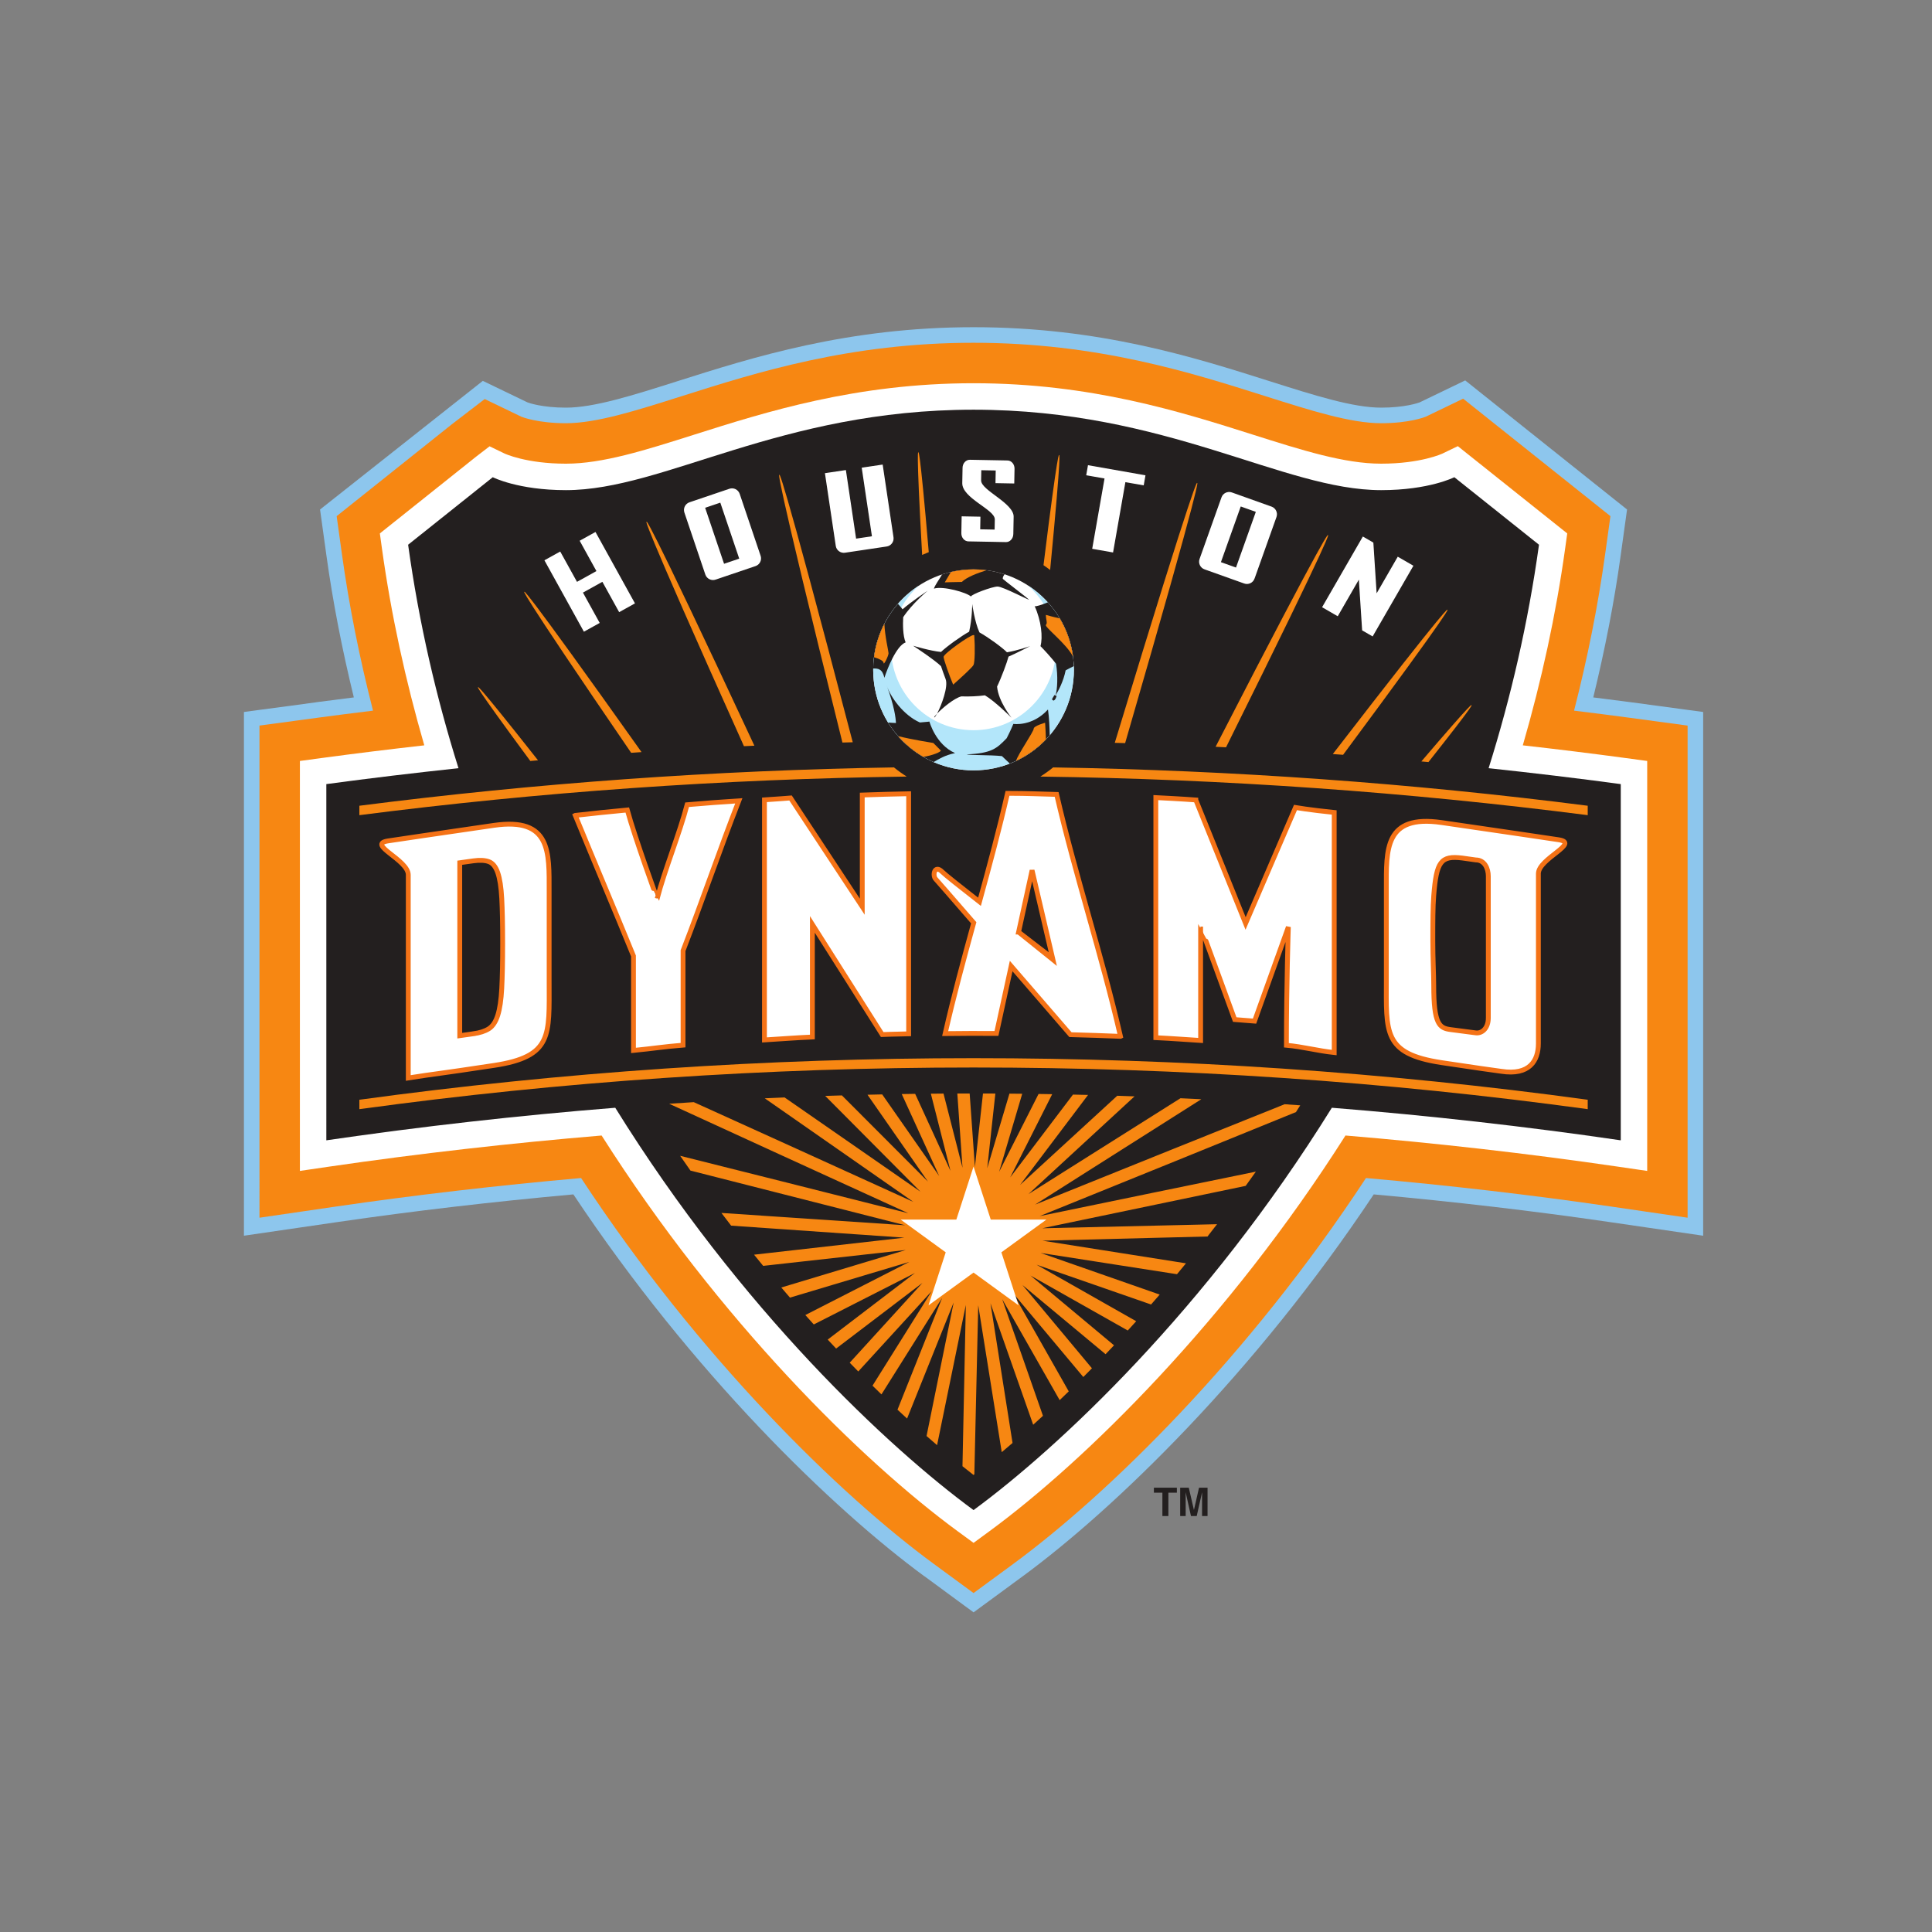 <?xml version="1.0" encoding="UTF-8" standalone="no"?>
<svg width="512px" height="512px" viewBox="0 0 512 512" version="1.1" xmlns="http://www.w3.org/2000/svg" xmlns:xlink="http://www.w3.org/1999/xlink" xmlns:sketch="http://www.bohemiancoding.com/sketch/ns">
    <rect x="0" y="0" width="512" height="512" fill="#808080" stroke="none"/>
    <!-- Generator: Sketch 3.3.1 (12002) - http://www.bohemiancoding.com/sketch -->
    <title>houston-dynamo</title>
    <desc>Created with Sketch.</desc>
    <defs></defs>
    <g id="MLS" stroke="none" stroke-width="1" fill="none" fill-rule="evenodd" sketch:type="MSPage">
        <g id="houston-dynamo" sketch:type="MSArtboardGroup">
            <g sketch:type="MSLayerGroup" transform="translate(64, 86)">
                <path d="M115.41,15.058 L115.405,15.06 C103.613,18.801 93.429,22.031 85.98,22.031 C79.692,22.031 76.17,20.781 75.784,20.636 L63.953,14.933 L20.817,49.023 L22.526,61.363 C24.213,73.539 26.671,86.125 29.769,98.823 L19.562,100.13 L19.843,100.11 C19.196,100.179 16.692,100.517 4.215,102.201 L0.646,102.684 L0.647,241.477 L25.635,237.828 C45.571,234.917 66.534,232.47 87.952,230.526 C119.446,277.894 156.593,313.853 181.098,331.824 L180.881,331.638 C181.427,332.065 183.331,333.462 191.568,339.503 L194.003,341.288 L206.906,331.825 C231.408,313.857 268.555,277.898 300.052,230.527 C321.482,232.472 342.443,234.918 362.368,237.829 C362.371,237.831 387.355,241.478 387.355,241.478 L387.357,102.684 L368.439,100.13 C368.439,100.13 362.576,99.38 358.232,98.823 C361.329,86.125 363.788,73.539 365.474,61.363 L367.186,49.023 L324.295,14.812 L312.219,20.636 C311.815,20.787 308.296,22.031 302.021,22.031 C294.571,22.031 284.385,18.8 272.591,15.058 C252.446,8.666 227.377,0.712 194,0.712 C160.624,0.712 135.554,8.666 115.41,15.058" id="Fill-1" fill="#8DC6ED" sketch:type="MSShapeGroup"></path>
                <path d="M116.655,18.989 L116.654,18.989 C104.534,22.834 94.069,26.156 85.98,26.156 C78.515,26.156 74.423,24.539 74.156,24.43 C73.487,24.106 64.451,19.751 64.451,19.751 L55.626,26.533 L25.219,50.784 L26.606,60.795 C28.495,74.435 31.277,88.357 34.854,102.329 C29.815,102.945 24.871,103.573 20.112,104.216 L4.764,106.288 L4.766,236.707 L25.038,233.746 C46.18,230.658 68.007,228.14 89.994,226.187 C121.343,273.929 158.549,310.177 183.53,328.497 L193.999,336.173 L204.466,328.497 C229.446,310.179 266.651,273.932 298.002,226.187 C319.983,228.14 341.813,230.658 362.959,233.747 L383.232,236.708 L383.233,106.29 L367.887,104.217 C363.128,103.574 358.182,102.947 353.143,102.33 C356.72,88.359 359.503,74.435 361.39,60.796 L362.78,50.785 L323.747,19.653 C323.747,19.653 314.194,24.26 313.84,24.432 C313.566,24.543 309.474,26.157 302.017,26.157 C293.929,26.157 283.462,22.837 271.343,18.991 C251.469,12.685 226.738,4.838 193.997,4.838 C161.258,4.838 136.526,12.685 116.653,18.991" id="Fill-2" fill="#F78712" sketch:type="MSShapeGroup"></path>
                <path d="M119.891,29.213 C106.923,33.328 95.725,36.881 85.98,36.881 C75.415,36.881 69.761,34.213 69.705,34.187 L65.742,32.277 L62.223,34.98 L36.667,55.364 L37.214,59.322 C39.638,76.808 43.459,94.317 48.441,111.523 C39.179,112.57 30.158,113.681 21.542,114.845 L15.475,115.664 L15.476,224.304 L23.491,223.132 C47.183,219.674 71.362,216.933 95.435,214.923 C126.594,263.992 164.423,301.19 189.861,319.845 L194,322.88 L198.138,319.845 C223.574,301.194 261.405,263.994 292.564,214.923 C316.64,216.933 340.819,219.675 364.507,223.136 L372.523,224.306 L372.524,115.664 L366.456,114.845 C357.84,113.681 348.82,112.568 339.558,111.523 C344.54,94.315 348.361,76.807 350.784,59.322 L351.333,55.364 L322.336,32.236 L318.297,34.186 C318.241,34.212 312.586,36.879 302.021,36.879 C292.275,36.879 281.078,33.326 268.111,29.212 C248.943,23.13 225.085,15.56 194.001,15.56 C162.919,15.56 139.061,23.13 119.892,29.212" id="Fill-3" fill="#FFFFFF" sketch:type="MSShapeGroup"></path>
                <path d="M194,314.188 C216.223,297.892 255.652,261.233 288.952,207.567 C314.716,209.624 340.248,212.505 365.519,216.196 L365.519,121.795 C353.897,120.225 342.219,118.833 330.5,117.581 C336.357,98.928 340.964,79.17 343.848,58.359 L321.414,40.467 C321.414,40.467 314.73,43.893 302.021,43.893 C275.985,43.893 245.36,22.575 194.001,22.575 C142.641,22.575 112.017,43.893 85.981,43.893 C73.273,43.893 66.589,40.467 66.589,40.467 L44.155,58.359 C47.038,79.17 51.643,98.928 57.504,117.581 C45.783,118.833 34.104,120.225 22.482,121.795 L22.483,216.196 C47.754,212.506 73.287,209.625 99.05,207.568 C132.351,261.235 171.78,297.894 194.003,314.19" id="Fill-4" fill="#231F1F" sketch:type="MSShapeGroup"></path>
                <path d="M280.582,206.928 C279.203,206.827 277.825,206.725 276.444,206.63 C257.734,214.126 235.878,222.914 210.309,233.231 C226.597,222.923 241.219,213.653 254.359,205.307 C252.52,205.214 250.68,205.128 248.838,205.044 C236.672,212.705 223.284,221.144 208.553,230.449 C218.643,221.162 227.985,212.555 236.665,204.548 C235.137,204.494 233.61,204.437 232.081,204.388 C224.065,211.737 215.501,219.596 206.331,228.02 C212.687,219.613 218.681,211.675 224.345,204.168 C223.014,204.134 221.682,204.108 220.348,204.078 C215.085,211.018 209.546,218.326 203.71,226.032 C207.598,218.333 211.304,210.988 214.844,203.969 C213.637,203.947 212.433,203.929 211.228,203.911 C207.889,210.494 204.41,217.365 200.776,224.546 C202.903,217.37 204.941,210.481 206.901,203.857 C205.771,203.844 204.642,203.833 203.512,203.824 C201.622,210.17 199.663,216.754 197.623,223.605 C198.371,216.756 199.089,210.164 199.78,203.801 L196.499,203.791 C195.807,210.043 195.096,216.517 194.356,223.238 C193.879,216.517 193.419,210.041 192.97,203.786 L189.701,203.796 C190.141,210.118 190.597,216.669 191.073,223.471 C189.334,216.665 187.658,210.122 186.041,203.809 L182.686,203.841 C184.35,210.393 186.081,217.2 187.885,224.285 C184.636,217.196 181.518,210.4 178.528,203.881 L174.973,203.938 C178.132,210.86 181.434,218.09 184.894,225.658 C179.609,218.084 174.579,210.882 169.789,204.029 C168.49,204.055 167.192,204.085 165.894,204.116 C170.949,211.388 176.281,219.05 181.913,227.134 C173.838,219.037 166.252,211.437 159.115,204.294 C157.64,204.337 156.165,204.38 154.693,204.428 C162.529,212.317 170.929,220.764 179.943,229.82 C166.876,220.744 154.905,212.44 143.922,204.832 C142.17,204.906 140.42,204.982 138.669,205.063 C150.547,213.356 163.632,222.477 178.068,232.523 C155.968,222.459 136.687,213.702 119.856,206.081 C117.68,206.217 115.507,206.359 113.335,206.507 C131.327,214.773 152.282,224.369 176.702,235.517 C153.836,229.739 133.803,224.698 116.248,220.301 C117.155,221.617 118.067,222.922 118.981,224.218 C135.666,228.486 154.539,233.292 175.893,238.708 C158.024,237.498 141.847,236.414 127.185,235.443 C128.04,236.575 128.898,237.696 129.758,238.81 C143.672,239.786 158.928,240.844 175.669,241.993 C161.326,243.609 148.079,245.111 135.834,246.505 C136.639,247.502 137.445,248.488 138.252,249.469 C149.925,248.177 162.492,246.779 176.036,245.266 C164.298,248.795 153.322,252.1 143.051,255.202 C143.818,256.101 144.585,256.999 145.352,257.883 C155.237,254.931 165.761,251.783 176.983,248.418 C167.245,253.388 158.068,258.077 149.421,262.5 C150.169,263.337 150.917,264.17 151.662,264.992 C160.094,260.707 169.02,256.167 178.475,251.352 C170.332,257.563 162.638,263.437 155.353,269.004 C156.097,269.803 156.841,270.598 157.582,271.38 C164.802,265.893 172.419,260.099 180.469,253.97 C173.682,261.411 167.264,268.455 161.181,275.132 C161.94,275.914 162.698,276.69 163.452,277.452 C169.586,270.75 176.058,263.676 182.895,256.192 C177.369,265.007 172.155,273.334 167.224,281.217 C168.018,281.998 168.808,282.767 169.596,283.53 C174.655,275.488 180.009,266.972 185.679,257.942 C181.485,268.431 177.548,278.294 173.846,287.579 C174.697,288.376 175.544,289.16 176.384,289.931 C180.247,280.321 184.355,270.084 188.733,259.164 C186.16,271.801 183.769,283.577 181.545,294.563 C182.484,295.387 183.414,296.194 184.335,296.982 C186.698,285.502 189.232,273.143 191.956,259.826 C191.624,275.295 191.329,289.505 191.066,302.562 C192.056,303.355 193.037,304.134 193.997,304.878 L194.213,304.707 C194.536,291.085 194.879,276.193 195.241,259.897 C197.471,273.894 199.544,286.849 201.47,298.838 C202.414,298.046 203.371,297.23 204.335,296.399 C202.532,284.945 200.59,272.633 198.488,259.379 C202.508,270.827 206.272,281.538 209.804,291.571 C210.662,290.796 211.526,290.008 212.395,289.206 C209.02,279.538 205.427,269.251 201.591,258.29 C206.966,267.742 212.037,276.651 216.822,285.05 C217.619,284.288 218.422,283.512 219.226,282.728 C214.582,274.528 209.664,265.853 204.45,256.664 C211.006,264.5 217.207,271.908 223.085,278.921 C223.845,278.157 224.608,277.389 225.375,276.61 C219.573,269.65 213.448,262.308 206.968,254.55 C214.712,260.999 222.039,267.097 228.988,272.875 C229.733,272.096 230.478,271.316 231.227,270.521 C224.245,264.685 216.873,258.527 209.077,252.022 C218.163,257.161 226.747,262.012 234.868,266.596 C235.613,265.783 236.356,264.967 237.104,264.139 C228.808,259.427 220.018,254.439 210.696,249.155 C221.442,252.897 231.541,256.407 241.043,259.704 C241.805,258.836 242.568,257.964 243.331,257.078 C233.482,253.628 222.983,249.959 211.775,246.045 C224.691,248.065 236.71,249.937 247.913,251.678 C248.707,250.726 249.502,249.763 250.295,248.794 C238.567,246.937 225.922,244.94 212.284,242.794 C228.141,242.402 242.674,242.031 255.998,241.684 C256.842,240.607 257.686,239.523 258.528,238.428 C244.497,238.743 229.1,239.099 212.201,239.502 C232.261,235.339 250.154,231.609 266.116,228.268 C267.02,227.021 267.919,225.765 268.814,224.498 C252.003,227.937 233.006,231.842 211.536,236.279 C237.943,225.595 260.379,216.485 279.446,208.712 L280.577,206.923" id="Fill-5" fill="#F78712" sketch:type="MSShapeGroup"></path>
                <path d="M194,223.156 L198.558,237.201 L213.311,237.201 L201.375,245.88 L205.933,259.928 L193.999,251.247 L182.065,259.928 L186.623,245.88 L174.689,237.201 L189.441,237.201 L193.999,223.156 L194,223.156" id="Fill-6" fill="#FFFFFF" sketch:type="MSShapeGroup"></path>
                <path d="M314.553,115.96 C327.788,99.251 325.914,100.938 325.914,100.938 C325.914,100.938 327.249,98.699 312.675,115.788 L314.553,115.96" id="Fill-7" fill="#F78712" sketch:type="MSShapeGroup"></path>
                <path d="M291.935,114.031 C322.666,72.605 319.533,75.663 319.533,75.663 C319.533,75.663 321.662,71.739 289.21,113.831 L291.935,114.031" id="Fill-8" fill="#F78712" sketch:type="MSShapeGroup"></path>
                <path d="M260.913,112.046 C290.905,51.642 287.896,55.875 287.896,55.875 C287.896,55.875 289.537,50.887 258.145,111.904 L260.913,112.044" id="Fill-9" fill="#F78712" sketch:type="MSShapeGroup"></path>
                <path d="M234.172,110.934 C255.635,36.95 253.238,42.066 253.238,42.066 C253.238,42.066 254.024,36.43 231.427,110.857 L234.172,110.934" id="Fill-10" fill="#F78712" sketch:type="MSShapeGroup"></path>
                <path d="M161.988,110.707 C141.976,34.195 142.549,39.913 142.549,39.913 C142.549,39.913 140.322,34.644 159.251,110.781 L161.988,110.707" id="Fill-11" fill="#F78712" sketch:type="MSShapeGroup"></path>
                <path d="M135.919,111.617 C105.9,47.202 107.379,52.363 107.379,52.363 C107.379,52.363 104.469,47.914 133.154,111.749 L135.919,111.617" id="Fill-12" fill="#F78712" sketch:type="MSShapeGroup"></path>
                <path d="M106.013,113.314 C72.93,66.713 75,70.906 75,70.906 C75,70.906 71.837,67.571 103.266,113.504 L106.013,113.314" id="Fill-13" fill="#F78712" sketch:type="MSShapeGroup"></path>
                <path d="M78.578,115.489 C61.304,93.569 62.737,96.181 62.737,96.181 C62.737,96.181 60.652,94.165 76.544,115.676 L78.58,115.489" id="Fill-14" fill="#F78712" sketch:type="MSShapeGroup"></path>
                <path d="M182.131,60.33 C179.621,30.883 179.375,33.952 179.375,33.952 C179.375,33.952 178.69,30.908 180.376,61.058 C180.952,60.8 181.538,60.556 182.131,60.329" id="Fill-15" fill="#F78712" sketch:type="MSShapeGroup"></path>
                <path d="M214.298,65.052 C217.529,31.445 216.67,34.68 216.67,34.68 C216.67,34.68 216.535,31.403 212.539,63.781 C213.142,64.185 213.725,64.612 214.298,65.054" id="Fill-16" fill="#F78712" sketch:type="MSShapeGroup"></path>
                <path d="M268.602,49.745 L264.906,48.426 L259.761,62.879 L263.455,64.199 L268.602,49.745 L268.602,49.745 Z M268.618,67.384 C268.19,68.587 266.868,69.216 265.668,68.786 L255.147,65.03 C253.944,64.602 253.319,63.278 253.747,62.075 L259.557,45.756 C259.987,44.552 261.308,43.924 262.51,44.354 L273.03,48.108 C274.232,48.537 274.86,49.861 274.432,51.064 L268.621,67.383 L268.618,67.384 L268.618,67.384 Z" id="Fill-17" fill="#FFFFFF" sketch:type="MSShapeGroup"></path>
                <path d="M268.602,49.745 L264.906,48.426 L259.761,62.879 L263.455,64.199 L268.602,49.745 L268.602,49.745 Z M268.618,67.384 C268.19,68.587 266.868,69.216 265.668,68.786 L255.147,65.03 C253.944,64.602 253.319,63.278 253.747,62.075 L259.557,45.756 C259.987,44.552 261.308,43.924 262.51,44.354 L273.03,48.108 C274.232,48.537 274.86,49.861 274.432,51.064 L268.621,67.383 L268.618,67.384 L268.618,67.384 Z" id="Stroke-18" stroke="#231F1F" stroke-width="0.319" sketch:type="MSShapeGroup"></path>
                <path d="M126.788,47.41 L123.072,48.669 L127.983,63.204 L131.7,61.946 L126.788,47.41 L126.788,47.41 Z M137.723,61.24 C138.132,62.449 137.485,63.763 136.274,64.172 L125.697,67.755 C124.487,68.164 123.176,67.516 122.768,66.305 L117.222,49.892 C116.812,48.681 117.461,47.369 118.67,46.96 L129.249,43.377 C130.458,42.968 131.769,43.617 132.178,44.828 L137.722,61.24 L137.723,61.24 L137.723,61.24 Z" id="Fill-19" fill="#FFFFFF" sketch:type="MSShapeGroup"></path>
                <path d="M126.788,47.41 L123.072,48.669 L127.983,63.204 L131.7,61.946 L126.788,47.41 L126.788,47.41 Z M137.723,61.24 C138.132,62.449 137.485,63.763 136.274,64.172 L125.697,67.755 C124.487,68.164 123.176,67.516 122.768,66.305 L117.222,49.892 C116.812,48.681 117.461,47.369 118.67,46.96 L129.249,43.377 C130.458,42.968 131.769,43.617 132.178,44.828 L137.722,61.24 L137.723,61.24 L137.723,61.24 Z" id="Stroke-20" stroke="#231F1F" stroke-width="0.319" sketch:type="MSShapeGroup"></path>
                <path d="M164.182,37.808 L166.89,55.982 L163.009,56.562 L160.302,38.387 L154.433,39.263 L157.328,58.687 C157.516,59.951 158.692,60.822 159.954,60.635 L171,58.985 C172.263,58.797 173.133,57.619 172.945,56.356 L170.051,36.932 L164.183,37.808 L164.182,37.808" id="Fill-21" fill="#FFFFFF" sketch:type="MSShapeGroup"></path>
                <path d="M164.182,37.808 L166.89,55.982 L163.009,56.562 L160.302,38.387 L154.433,39.263 L157.328,58.687 C157.516,59.951 158.692,60.822 159.954,60.635 L171,58.985 C172.263,58.797 173.133,57.619 172.945,56.356 L170.051,36.932 L164.183,37.808 L164.182,37.808 L164.182,37.808 Z" id="Stroke-22" stroke="#231F1F" stroke-width="0.319" sketch:type="MSShapeGroup"></path>
                <path d="M239.745,39.828 L224.196,37.095 L223.674,40.079 L228.527,40.932 L225.259,59.567 L231.102,60.595 L234.37,41.959 L239.225,42.813 L239.748,39.828 L239.745,39.828" id="Fill-23" fill="#FFFFFF" sketch:type="MSShapeGroup"></path>
                <path d="M239.745,39.828 L224.196,37.095 L223.674,40.079 L228.527,40.932 L225.259,59.567 L231.102,60.595 L234.37,41.959 L239.225,42.813 L239.748,39.828 L239.745,39.828 L239.745,39.828 Z" id="Stroke-24" stroke="#231F1F" stroke-width="0.319" sketch:type="MSShapeGroup"></path>
                <path d="M306.36,61.312 L300.947,70.7 L300.108,57.697 L297.111,55.965 L286.148,74.977 L290.573,77.535 L295.986,68.147 L296.826,81.148 L299.822,82.88 L310.787,63.869 L306.36,61.311 L306.36,61.312" id="Fill-25" fill="#FFFFFF" sketch:type="MSShapeGroup"></path>
                <path d="M306.36,61.312 L300.947,70.7 L300.108,57.697 L297.111,55.965 L286.148,74.977 L290.573,77.535 L295.986,68.147 L296.826,81.148 L299.822,82.88 L310.787,63.869 L306.36,61.311 L306.36,61.312 L306.36,61.312 Z" id="Stroke-26" stroke="#231F1F" stroke-width="0.319" sketch:type="MSShapeGroup"></path>
                <path d="M89.401,57.24 L93.844,65.279 L88.972,67.979 L84.527,59.942 L80.057,62.42 L90.677,81.624 L95.148,79.147 L90.703,71.109 L95.576,68.408 L100.02,76.445 L104.491,73.968 L93.872,54.761 L89.401,57.239 L89.401,57.24" id="Fill-27" fill="#FFFFFF" sketch:type="MSShapeGroup"></path>
                <path d="M89.401,57.24 L93.844,65.279 L88.972,67.979 L84.527,59.942 L80.057,62.42 L90.677,81.624 L95.148,79.147 L90.703,71.109 L95.576,68.408 L100.02,76.445 L104.491,73.968 L93.872,54.761 L89.401,57.239 L89.401,57.24 L89.401,57.24 Z" id="Stroke-28" stroke="#231F1F" stroke-width="0.319" sketch:type="MSShapeGroup"></path>
                <path d="M196.166,41.298 L196.211,38.776 L199.713,38.841 L199.65,42.19 L204.945,42.289 L205.021,38.223 C205.044,36.945 204.143,35.892 203,35.871 L193.033,35.685 C191.895,35.664 190.951,36.682 190.928,37.959 L190.852,42.023 C190.776,46.127 199.52,49.14 199.475,51.661 L199.427,54.183 L195.926,54.117 L195.986,50.771 L190.691,50.671 L190.606,55.283 C190.581,56.559 191.486,57.612 192.625,57.634 L202.594,57.82 C203.734,57.842 204.676,56.822 204.699,55.546 L204.785,50.935 C204.855,47.218 196.118,43.82 196.166,41.298" id="Fill-29" fill="#FFFFFF" sketch:type="MSShapeGroup"></path>
                <path d="M196.166,41.298 L196.211,38.776 L199.713,38.841 L199.65,42.19 L204.945,42.289 L205.021,38.223 C205.044,36.945 204.143,35.892 203,35.871 L193.033,35.685 C191.895,35.664 190.951,36.682 190.928,37.959 L190.852,42.023 C190.776,46.127 199.52,49.14 199.475,51.661 L199.427,54.183 L195.926,54.117 L195.986,50.771 L190.691,50.671 L190.606,55.283 C190.581,56.559 191.486,57.612 192.625,57.634 L202.594,57.82 C203.734,57.842 204.676,56.822 204.699,55.546 L204.785,50.935 C204.855,47.218 196.118,43.82 196.166,41.298 L196.166,41.298 Z" id="Stroke-30" stroke="#231F1F" stroke-width="0.319" sketch:type="MSShapeGroup"></path>
                <path d="M303.392,149.498 C303.392,139.133 302.867,129.795 318.018,131.982 C333.17,134.171 346.502,136.165 349.012,136.538 C354.907,137.417 343.687,141.508 343.687,145.529 L343.687,190.537 C343.687,195.11 341.315,199.069 333.85,197.907 C330.861,197.493 327.252,197.007 318.019,195.606 C302.469,193.245 303.394,187.616 303.394,173.468 L303.394,149.497 L303.392,149.498 L303.392,149.498 Z M330.42,183.765 L330.42,146.207 C330.42,144.183 329.455,141.889 327.083,141.889 L323.519,141.389 C317.8,140.681 316.667,142.33 315.952,151.365 C315.716,154.353 315.711,158.32 315.711,163.253 C315.712,168.187 315.952,172.168 315.952,175.206 C315.952,185.434 317.448,186.461 320.413,186.851 C323.381,187.24 327.081,187.718 327.081,187.718 C328.667,187.941 330.419,186.581 330.419,183.766 L330.42,183.765 Z M81.528,174.215 C81.528,188.365 82.455,193.991 66.902,196.352 C51.351,198.715 51.754,198.477 44.195,199.676 L44.195,145.837 C44.195,141.815 32.976,137.724 38.87,136.846 C41.381,136.472 51.751,134.92 66.901,132.73 C82.052,130.541 81.526,139.879 81.526,150.245 L81.526,174.215 L81.528,174.215 L81.528,174.215 Z M61.405,187.963 C63.137,187.724 64.516,187.282 65.546,186.63 C66.575,185.977 67.362,184.792 67.908,183.077 C68.454,181.361 68.807,178.985 68.969,175.952 C69.127,172.918 69.21,168.933 69.21,164 C69.21,159.067 69.128,155.104 68.969,152.113 C68.807,149.121 68.453,146.837 67.908,145.265 C67.362,143.693 66.575,142.719 65.546,142.344 C64.516,141.969 63.136,141.898 61.405,142.138 C60.216,142.302 59.028,142.468 57.839,142.637 L57.839,188.467 C59.028,188.299 60.215,188.131 61.405,187.967 L61.405,187.963 Z M205.933,161.014 L209.508,144.635 L214.951,167.948 C214.949,167.947 210.965,164.894 205.934,161.014 L205.933,161.014 Z M232.937,188.645 C228.019,167.238 220.937,145.869 216.018,124.537 C209.403,124.372 209.612,124.274 202.997,124.244 C200.813,133.819 198.218,143.4 195.579,152.988 C190.618,149.117 186.45,145.811 185.691,145.051 C183.627,142.984 183.041,146.049 183.97,146.979 C184.287,147.297 188.562,152.216 194.049,158.55 C191.359,168.332 188.702,178.121 186.475,187.917 C191.988,187.856 194.557,187.844 200.07,187.881 L203.969,170.017 C212.126,179.453 219.678,188.201 219.678,188.201 C224.099,188.318 228.517,188.467 232.935,188.646 L232.937,188.645 Z M252.9,126.007 L266.096,158.731 L279.314,128.005 C279.314,128.005 282.883,128.627 289.579,129.319 L289.579,192.942 C285.189,192.488 281.306,191.4 276.911,191.005 C276.911,175.205 277.426,159.657 277.426,159.657 L268.468,184.612 L263.212,184.199 C263.212,184.199 254.224,159.557 254.175,159.554 L254.175,189.739 C249.771,189.464 246.71,189.218 242.307,189.002 L242.307,125.378 C249.023,125.706 252.903,126.004 252.903,126.004 L252.9,126.007 Z M145.504,125.474 L164.506,154.283 L164.506,124.696 C169.428,124.543 171.876,124.429 176.802,124.35 L176.802,187.975 C173.64,188.024 169.792,188.168 169.792,188.168 L151.288,158.978 L151.288,188.82 C146.366,189.04 143.508,189.299 138.589,189.596 L138.589,125.972 C141.58,125.793 145.504,125.474 145.504,125.474 L145.504,125.474 Z M88.458,130.09 C94.114,129.448 96.571,129.201 102.236,128.66 C104.212,135.868 110.107,152.135 110.162,152.129 C112.14,144.558 116.113,134.824 118.093,127.264 C123.847,126.788 126.032,126.602 131.791,126.229 C126.654,139.422 122.149,152.657 117.016,165.935 L117.016,190.974 C111.761,191.4 109.13,191.867 103.88,192.38 L103.88,167.34 C98.836,154.971 93.494,142.38 88.456,130.092 L88.458,130.09 Z" id="Fill-31" fill="#FFFFFF" sketch:type="MSShapeGroup"></path>
                <path d="M303.392,149.498 C303.392,139.133 302.867,129.795 318.018,131.982 C333.17,134.171 346.502,136.165 349.012,136.538 C354.907,137.417 343.687,141.508 343.687,145.529 L343.687,190.537 C343.687,195.11 341.315,199.069 333.85,197.907 C330.861,197.493 327.252,197.007 318.019,195.606 C302.469,193.245 303.394,187.616 303.394,173.468 L303.394,149.497 L303.392,149.498 L303.392,149.498 Z M330.42,183.765 L330.42,146.207 C330.42,144.183 329.455,141.889 327.083,141.889 L323.519,141.389 C317.8,140.681 316.667,142.33 315.952,151.365 C315.716,154.353 315.711,158.32 315.711,163.253 C315.712,168.187 315.952,172.168 315.952,175.206 C315.952,185.434 317.448,186.461 320.413,186.851 C323.381,187.24 327.081,187.718 327.081,187.718 C328.667,187.941 330.419,186.581 330.419,183.766 L330.42,183.765 L330.42,183.765 Z M81.529,174.214 C81.529,188.363 82.456,193.99 66.904,196.352 C51.353,198.714 51.755,198.476 44.196,199.675 L44.196,145.835 C44.196,141.814 32.977,137.723 38.871,136.845 C41.382,136.471 51.752,134.918 66.902,132.728 C82.054,130.539 81.528,139.878 81.528,150.244 L81.528,174.214 L81.529,174.214 L81.529,174.214 Z M61.406,187.963 C63.138,187.723 64.518,187.28 65.548,186.629 C66.576,185.974 67.364,184.791 67.909,183.076 C68.456,181.359 68.809,178.983 68.97,175.951 C69.128,172.916 69.211,168.931 69.211,163.999 C69.211,159.066 69.13,155.103 68.97,152.111 C68.809,149.12 68.454,146.835 67.909,145.264 C67.364,143.692 66.576,142.717 65.548,142.343 C64.518,141.967 63.137,141.896 61.406,142.136 C60.217,142.3 59.029,142.467 57.84,142.636 L57.84,188.465 C59.029,188.297 60.216,188.13 61.406,187.966 L61.406,187.963 L61.406,187.963 Z M205.934,161.01 L209.51,144.631 L214.952,167.944 C214.951,167.943 210.966,164.89 205.935,161.01 L205.934,161.01 L205.934,161.01 Z M232.937,188.641 C228.019,167.234 220.937,145.865 216.018,124.533 C209.403,124.368 209.612,124.27 202.997,124.242 C200.813,133.814 198.218,143.396 195.579,152.984 C190.618,149.113 186.45,145.806 185.691,145.047 C183.627,142.981 183.041,146.046 183.97,146.975 C184.287,147.294 188.562,152.212 194.049,158.547 C191.359,168.329 188.702,178.117 186.475,187.913 C191.988,187.854 194.557,187.841 200.07,187.877 L203.969,170.013 C212.126,179.449 219.678,188.197 219.678,188.197 C224.099,188.314 228.517,188.463 232.935,188.642 L232.937,188.641 L232.937,188.641 Z M252.903,126.002 L266.098,158.725 L279.314,128 C279.314,128 282.884,128.622 289.579,129.313 L289.579,192.937 C285.19,192.481 281.306,191.395 276.911,191 C276.911,175.2 277.428,159.652 277.428,159.652 L268.468,184.606 L263.215,184.193 C263.215,184.193 254.225,159.551 254.175,159.549 L254.175,189.735 C249.774,189.459 246.713,189.212 242.307,188.997 L242.307,125.373 C249.023,125.701 252.903,125.999 252.903,125.999 L252.903,126.002 L252.903,126.002 Z M145.504,125.471 L164.506,154.281 L164.506,124.693 C169.428,124.541 171.876,124.426 176.802,124.349 L176.802,187.972 C173.64,188.021 169.792,188.166 169.792,188.166 L151.288,158.976 L151.288,188.818 C146.366,189.038 143.508,189.296 138.589,189.593 L138.589,125.97 C141.58,125.79 145.504,125.471 145.504,125.471 L145.504,125.471 Z M88.458,130.088 C94.114,129.445 96.571,129.199 102.236,128.658 C104.212,135.866 110.107,152.132 110.162,152.127 C112.14,144.555 116.113,134.822 118.093,127.261 C123.847,126.785 126.032,126.599 131.791,126.226 C126.654,139.42 122.149,152.655 117.016,165.932 L117.016,190.972 C111.761,191.397 109.13,191.865 103.88,192.377 L103.88,167.337 C98.836,154.969 93.494,142.378 88.456,130.089 L88.458,130.088 L88.458,130.088 Z" id="Stroke-32" stroke="#F47216" stroke-width="1.278" sketch:type="MSShapeGroup"></path>
                <path d="M31.237,207.94 C84.812,200.593 139.123,196.899 193.999,196.899 C248.874,196.899 303.188,200.593 356.764,207.941 L356.764,205.445 C303.185,198.112 248.872,194.425 193.999,194.425 C139.124,194.425 84.813,198.112 31.237,205.445 L31.237,207.941 L31.237,207.94" id="Fill-33" fill="#F78712" sketch:type="MSShapeGroup"></path>
                <path d="M247.884,308.25 L247.884,309.577 L245.632,309.577 L245.632,315.764 L244.047,315.764 L244.047,309.577 L241.794,309.577 L241.794,308.25 L247.884,308.25" id="Fill-34" fill="#231F1F" sketch:type="MSShapeGroup"></path>
                <path d="M253.761,308.25 L256.012,308.25 L256.012,315.765 L254.558,315.765 L254.558,310.682 L254.567,309.458 L253.144,315.764 L251.62,315.764 L250.207,309.458 L250.216,310.682 L250.216,315.765 L248.761,315.765 L248.761,308.25 L251.037,308.25 L252.405,314.159 L253.758,308.25 L253.761,308.25" id="Fill-35" fill="#231F1F" sketch:type="MSShapeGroup"></path>
                <path d="M172.907,117.368 C125.235,118.142 77.978,121.538 31.237,127.531 L31.237,130.027 C79.082,123.88 127.472,120.467 176.293,119.799 C175.113,119.057 173.981,118.248 172.907,117.368" id="Fill-36" fill="#F78712" sketch:type="MSShapeGroup"></path>
                <path d="M215.093,117.369 C214.017,118.248 212.887,119.057 211.706,119.799 C260.528,120.465 308.918,123.88 356.764,130.027 L356.764,127.531 C310.024,121.538 262.768,118.142 215.093,117.369" id="Fill-37" fill="#F78712" sketch:type="MSShapeGroup"></path>
                <path d="M220.594,91.523 C220.594,106.226 208.689,118.149 194,118.149 C179.313,118.149 167.406,106.226 167.406,91.523 C167.406,76.818 179.313,64.896 194,64.896 C208.689,64.896 220.594,76.817 220.594,91.523" id="Fill-38" fill="#FFFFFF" sketch:type="MSShapeGroup"></path>
                <path d="M208.388,69.136 C212.968,73.149 215.866,79.042 215.866,85.615 C215.866,97.706 206.077,107.509 193.999,107.509 C181.922,107.509 172.131,97.707 172.131,85.615 C172.131,79.042 175.029,73.149 179.61,69.136 C172.269,73.875 167.405,82.128 167.405,91.523 C167.405,106.226 179.311,118.149 193.999,118.149 C208.686,118.149 220.593,106.226 220.593,91.523 C220.593,82.126 215.728,73.875 208.387,69.136" id="Fill-39" fill="#B3E6FA" sketch:type="MSShapeGroup"></path>
                <path d="M213.687,73.623 C212.173,74.25 210.394,74.832 210.194,74.632 C211.959,78.497 212.398,82.915 211.737,85.234 C212.691,86.189 214.568,88.237 215.865,89.898 C216.387,93.127 216.236,96.65 215.71,98.357 C216.501,97.027 217.832,94.551 218.407,91.65 C219.099,91.286 219.834,90.862 220.568,90.532 C220.33,84.03 217.771,78.122 213.687,73.623" id="Fill-40" fill="#231F1F" sketch:type="MSShapeGroup"></path>
                <path d="M214.191,108.84 C214.159,107.143 214.056,104.224 213.724,102.021 C209.529,106.636 204.551,105.844 204.551,105.844 C204.551,105.844 203.794,107.704 202.778,109.641 C200.128,112.379 198.813,113.623 192.158,113.922 C192.984,114.18 198.394,114.042 201.523,114.374 L203.605,116.351 C207.731,114.749 211.359,112.148 214.193,108.84" id="Fill-41" fill="#231F1F" sketch:type="MSShapeGroup"></path>
                <path d="M182.305,105.226 C182.305,105.226 181.304,105.351 179.777,105.462 C175.487,103.568 172.019,98.825 170.975,95.635 C173.021,101.205 173.374,104.23 173.435,105.604 C172.736,105.579 172.036,105.535 171.346,105.47 C174.189,110.088 178.4,113.769 183.413,115.95 C184.661,115.245 186.388,114.122 189.103,113.579 C183.953,111.31 182.306,105.226 182.306,105.226" id="Fill-42" fill="#231F1F" sketch:type="MSShapeGroup"></path>
                <path d="M173.966,74.024 C169.959,78.619 167.504,84.6 167.415,91.157 C168.692,91.122 169.855,91.253 170.373,93.628 C171.145,91.199 173.573,85.124 176,84.24 C175.238,82.41 175.265,79.421 175.355,77.566 C177.696,73.98 181.846,70.546 181.846,70.546 C181.846,70.546 177.419,73.494 175.187,75.471 C174.916,75.094 174.459,74.566 173.966,74.024" id="Fill-43" fill="#231F1F" sketch:type="MSShapeGroup"></path>
                <path d="M194,64.896 C191.084,64.896 188.282,65.372 185.657,66.241 C184.843,67.672 183.738,69.125 183.5,69.994 C185.927,69.22 192.269,71.043 193.317,72.092 C193.317,71.54 198.942,69.441 200.374,69.441 C201.81,69.441 209.145,73.362 208.647,72.865 C208.154,72.368 202.25,67.895 201.81,67.454 C201.618,67.262 201.824,66.733 202.211,66.196 C199.625,65.356 196.868,64.896 194,64.896" id="Fill-44" fill="#231F1F" sketch:type="MSShapeGroup"></path>
                <path d="M170.153,89.652 C170.153,90.534 171.477,87.774 171.477,87.111 C171.477,86.641 170.48,82.498 170.375,79.304 C168.969,82.022 168.021,85.01 167.624,88.171 C168.754,88.503 170.154,89.076 170.154,89.652" id="Fill-45" fill="#F78712" sketch:type="MSShapeGroup"></path>
                <path d="M183.335,110.898 C183.335,110.898 177.609,109.992 174.019,109.084 C175.924,111.256 178.176,113.112 180.691,114.571 C182.824,114.299 185.637,113.203 185.291,112.857 L183.335,110.898" id="Fill-46" fill="#F78712" sketch:type="MSShapeGroup"></path>
                <path d="M213.185,109.952 C213.183,109.005 212.964,105.536 212.964,105.536 C212.964,105.536 209.943,106.361 209.943,107.117 C209.943,107.873 205.63,114.112 205.276,115.639 C208.258,114.24 210.934,112.302 213.186,109.952" id="Fill-47" fill="#F78712" sketch:type="MSShapeGroup"></path>
                <path d="M216.831,77.869 C215.232,77.554 213.172,76.951 213.172,76.951 C213.172,78.277 213.668,79.105 213.172,79.602 C212.685,80.09 218.784,84.728 220.36,88.033 C219.879,84.355 218.653,80.915 216.831,77.869" id="Fill-48" fill="#F78712" sketch:type="MSShapeGroup"></path>
                <path d="M194,64.896 C191.936,64.896 189.932,65.14 188.002,65.585 L186.368,68.337 C186.368,68.337 189.234,68.226 190.891,68.226 C192.128,66.987 194.942,65.898 197.426,65.123 C196.304,64.977 195.16,64.896 194,64.896" id="Fill-49" fill="#F78712" sketch:type="MSShapeGroup"></path>
                <path d="M200.234,95.959 C201.38,93.576 202.906,89.459 203.267,88.011 C205.302,87.14 208.981,85.235 208.981,85.235 C208.981,85.235 205.496,86.447 202.858,86.863 C201.523,85.515 197.803,82.832 195.565,81.591 L195.565,81.59 C194.282,78.826 193.648,74.082 193.648,74.082 C193.648,74.082 193.646,77.851 192.837,81.404 C190.842,82.493 187.016,85.211 185.378,86.771 C182.722,86.554 177.985,85.126 177.985,85.126 C177.985,85.126 183.719,88.883 185.374,90.541 L185.375,90.541 C185.724,91.588 186.155,92.794 186.589,93.938 L186.588,93.938 C187.386,95.93 185.479,100.97 184.331,103.116 C185.74,101.655 188.799,99.057 190.77,98.545 C192.614,98.628 195.168,98.532 197.014,98.268 C199.7,99.846 204.051,104.198 204.051,104.198 C204.051,104.198 200.595,99.926 200.235,95.961" id="Fill-50" fill="#231F1F" sketch:type="MSShapeGroup"></path>
                <path d="M183.61,104.119 C183.733,104.119 184.002,103.729 184.331,103.115 C183.759,103.709 183.452,104.119 183.61,104.119" id="Fill-51" fill="#231F1F" sketch:type="MSShapeGroup"></path>
                <path d="M194,90.203 C194.335,89.505 194.424,85.708 194.191,82.341 L193.979,82.298 C193.047,82.298 186.061,87.241 186.061,88.081 C186.061,88.72 187.596,93.105 188.599,95.436 C191.039,93.258 193.694,90.844 194.001,90.203" id="Fill-52" fill="#F78712" sketch:type="MSShapeGroup"></path>
                <path d="M215.268,99.26 C215.435,99.092 215.582,98.772 215.71,98.358 C215.176,99.254 214.89,99.638 215.268,99.26" id="Fill-53" fill="#FFF200" sketch:type="MSShapeGroup"></path>
                <path d="M215.268,99.26 C215.435,99.092 215.582,98.772 215.71,98.358 C215.176,99.254 214.89,99.638 215.268,99.26 L215.268,99.26 Z" id="Stroke-54" stroke="#231F1F" stroke-width="0.639" sketch:type="MSShapeGroup"></path>
            </g>
        </g>
    </g>
</svg>